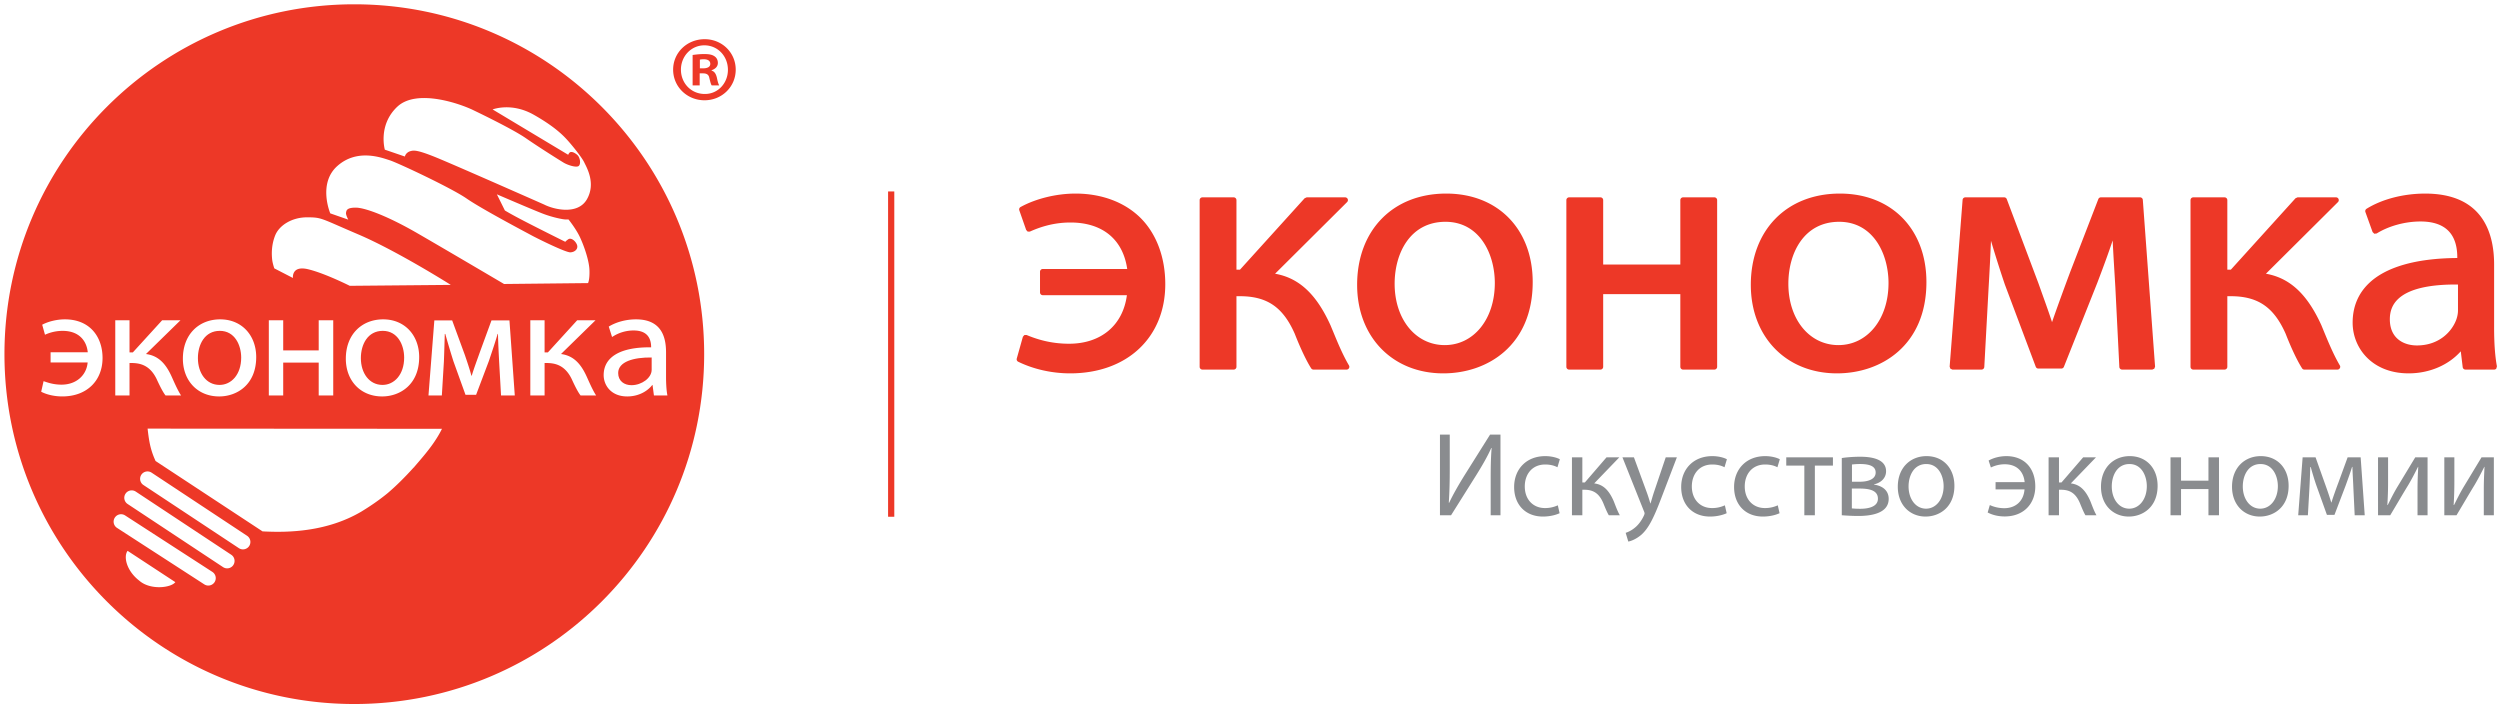 <svg width="507" height="143" xmlns="http://www.w3.org/2000/svg"><g fill="none" fill-rule="evenodd"><path d="M293.288 39.257c-10.803 0-18.061 7.439-18.061 18.507 0 10.566 7.188 17.954 17.471 17.954 9.031 0 18.135-5.725 18.135-18.51 0-10.737-7.055-17.951-17.545-17.951Zm-.293 30.73c-5.885 0-10.162-5.227-10.162-12.431 0-6.26 3.189-12.575 10.307-12.575 6.883 0 10.01 6.447 10.01 12.435-.001 7.286-4.27 12.571-10.155 12.571Zm-74.885-30.73c-3.854 0-8.019 1.014-11.13 2.721a.558.558 0 0 0-.265.676l1.391 3.979.302.331h.454c1.782-.791 4.576-1.841 8.227-1.841 6.515 0 10.655 3.444 11.509 9.428h-17.122a.557.557 0 0 0-.562.561v4.189a.56.56 0 0 0 .562.563h17.058c-.794 6.075-5.218 9.845-11.734 9.845-3.901 0-6.779-1.015-8.609-1.771l-.457.01-.295.352-1.236 4.396a.554.554 0 0 0 .284.66c3.103 1.521 6.842 2.362 10.532 2.362 11.549 0 19.299-7.271 19.299-18.09 0-5.416-1.769-10.16-4.974-13.39-3.209-3.212-7.906-4.981-13.234-4.981Zm129.563.765h-6.342a.56.56 0 0 0-.561.561v13.059h-15.645V40.583a.557.557 0 0 0-.564-.561h-6.344a.56.56 0 0 0-.559.561v33.805c0 .313.25.566.559.566h6.344a.561.561 0 0 0 .564-.566V59.655h15.645v14.733c0 .313.252.566.561.566h6.342a.564.564 0 0 0 .564-.566V40.583a.56.56 0 0 0-.564-.561Zm-77.281 27.301-.584-1.398c-2.879-6.324-6.383-9.556-11.223-10.414l14.607-14.529a.567.567 0 0 0 .125-.614.578.578 0 0 0-.523-.346h-7.801l-.416.186-13.102 14.476h-.722V40.583a.561.561 0 0 0-.563-.561h-6.335a.563.563 0 0 0-.567.561v33.805c0 .313.253.566.567.566h6.335c.31 0 .563-.254.563-.566V60.07h.68c5.532 0 8.767 2.213 11.149 7.633 1.148 2.938 2.396 5.55 3.324 6.994a.576.576 0 0 0 .471.258h6.713a.554.554 0 0 0 .484-.29.538.538 0 0 0-.004-.558c-1.278-2.17-2.329-4.723-3.178-6.784Zm235.414-1.033V53.642c0-6.564-2.426-14.384-13.984-14.384-4.398 0-8.74 1.125-11.889 3.085a.566.566 0 0 0-.227.668l1.457 4.048.346.343.482-.054c2.449-1.525 5.771-2.432 8.887-2.432 2.959 0 5.057.882 6.252 2.618.803 1.166 1.207 2.728 1.207 4.641v.152c-8.381.042-14.631 1.845-18.061 5.26-2.096 2.077-3.16 4.73-3.16 7.858 0 5.105 3.902 10.272 11.355 10.272 4.219 0 8.08-1.671 10.576-4.472l.387 3.213a.566.566 0 0 0 .557.494h5.834c.172 0 .326-.08.43-.211l.121-.453c-.383-2.033-.57-4.641-.57-7.998Zm-7.327-3.293c0 .525-.111 1.157-.328 1.781-.873 2.43-3.484 5.278-7.998 5.278-2.656 0-5.494-1.396-5.494-5.306 0-1.662.527-2.988 1.621-4.06 2.094-2.044 6.205-3.046 12.199-2.989v5.296Zm-125.355-23.74c-10.801 0-18.059 7.439-18.059 18.507 0 10.566 7.184 17.954 17.475 17.954 9.025 0 18.137-5.725 18.137-18.51 0-10.737-7.059-17.951-17.553-17.951Zm-.291 30.73c-5.891 0-10.154-5.227-10.154-12.431 0-6.26 3.182-12.575 10.305-12.575 6.875 0 10.008 6.447 10.008 12.435-.001 7.286-4.274 12.571-10.159 12.571Zm98.496-2.687-.568-1.375c-2.885-6.324-6.395-9.556-11.232-10.414l14.613-14.529a.573.573 0 0 0 .119-.614.556.556 0 0 0-.518-.346h-7.803l-.412.186-13.107 14.476h-.719V40.583a.562.562 0 0 0-.563-.561h-6.342a.56.56 0 0 0-.561.561v33.805c0 .313.25.566.561.566h6.342a.566.566 0 0 0 .563-.566V60.07h.676c5.531 0 8.762 2.213 11.158 7.633 1.139 2.925 2.389 5.545 3.324 6.987a.541.541 0 0 0 .467.265h6.705a.55.55 0 0 0 .486-.29.517.517 0 0 0 0-.558c-1.281-2.183-2.339-4.75-3.189-6.807Zm-37.324-27.278h-7.945a.554.554 0 0 0-.521.36l-5.689 14.736c-1.195 3.199-2.752 7.447-3.697 10.21-.549-1.687-1.248-3.648-1.889-5.431l-.875-2.455-6.416-17.06a.556.556 0 0 0-.521-.36h-7.877a.558.558 0 0 0-.561.519l-2.625 33.806.145.418.412.189h5.906a.569.569 0 0 0 .563-.539l.871-15.988c.184-3.048.352-6.421.486-9.596a252.447 252.447 0 0 0 2.801 8.838l6.277 16.709a.562.562 0 0 0 .527.365h4.662a.56.56 0 0 0 .521-.355l6.779-17.044c1.422-3.733 2.326-6.225 3.111-8.59.119 2.542.279 5.096.42 7.42l.125 2.111.807 16.126a.566.566 0 0 0 .563.543h6.121l.412-.189.15-.418-2.484-33.806a.555.555 0 0 0-.559-.519Z" fill="#ED3827"/><g fill="#8A8C8F"><path d="M294.011 88.135v6.893c0 2.572-.051 4.732-.197 6.916l.076.023c.801-1.699 1.82-3.471 3.01-5.41l5.289-8.422h2.109v16.355h-1.988v-6.963c0-2.646.023-4.588.193-6.65l-.074-.023c-.799 1.797-1.914 3.688-3.031 5.484l-5.121 8.152h-2.254V88.135h1.988ZM316.288 104.078c-.557.268-1.797.68-3.373.68-3.543 0-5.848-2.402-5.848-5.994 0-3.615 2.473-6.262 6.309-6.262 1.262 0 2.379.316 2.959.633l-.486 1.625c-.506-.266-1.309-.559-2.473-.559-2.693 0-4.15 2.016-4.15 4.441 0 2.717 1.748 4.393 4.078 4.393a6.107 6.107 0 0 0 2.621-.559l.363 1.602ZM320.899 92.746v5.096h.512l4.391-5.096h2.596l-5.096 5.289c1.895.219 3.033 1.48 3.955 3.592.316.777.707 1.918 1.238 2.863h-2.23c-.318-.508-.705-1.43-1.094-2.4-.799-1.895-1.893-2.768-3.857-2.768h-.414v5.168h-2.109V92.746h2.108ZM331.36 92.746l2.547 6.941c.291.775.58 1.695.777 2.402h.047c.219-.707.461-1.604.752-2.453l2.328-6.891h2.26l-3.201 8.373c-1.531 4.027-2.574 6.064-4.031 7.352-1.066.896-2.086 1.262-2.621 1.359l-.531-1.771a5.698 5.698 0 0 0 1.865-1.043c.584-.463 1.287-1.287 1.795-2.379.102-.219.17-.389.17-.51s-.045-.291-.17-.561l-4.316-10.82h2.329v.001ZM350.167 104.078c-.559.268-1.797.68-3.373.68-3.543 0-5.848-2.402-5.848-5.994 0-3.615 2.475-6.262 6.309-6.262 1.264 0 2.381.316 2.959.633l-.484 1.625c-.508-.266-1.309-.559-2.475-.559-2.693 0-4.15 2.016-4.15 4.441 0 2.717 1.75 4.393 4.078 4.393a6.074 6.074 0 0 0 2.619-.559l.365 1.602ZM360.894 104.078c-.559.268-1.795.68-3.373.68-3.541 0-5.848-2.402-5.848-5.994 0-3.615 2.475-6.262 6.311-6.262 1.262 0 2.375.316 2.961.633l-.486 1.625c-.51-.266-1.311-.559-2.475-.559-2.695 0-4.15 2.016-4.15 4.441 0 2.717 1.746 4.393 4.076 4.393a6.11 6.11 0 0 0 2.623-.559l.361 1.602ZM371.718 92.746v1.676h-3.664v10.068h-2.135V94.422h-3.666v-1.676h9.465ZM373.515 92.893c.85-.146 2.379-.268 3.74-.268 1.986 0 5.24.34 5.24 2.936 0 1.455-1.115 2.379-2.451 2.668v.051c1.723.242 2.982 1.188 2.982 2.887 0 3.082-3.881 3.471-6.186 3.471-1.311 0-2.695-.098-3.326-.146V92.893h.001Zm2.039 10.214c.604.049 1.043.074 1.701.074 1.453 0 3.588-.316 3.588-2.039 0-1.699-1.721-2.063-3.736-2.063h-1.553v4.028Zm.023-5.412h1.602c1.578 0 3.205-.461 3.205-1.867 0-1.166-1.02-1.723-3.154-1.723-.729 0-1.168.047-1.652.096v3.494h-.001ZM396.353 98.521c0 4.344-3.035 6.236-5.85 6.236-3.152 0-5.629-2.33-5.629-6.043 0-3.906 2.594-6.213 5.824-6.213 3.373.001 5.655 2.452 5.655 6.02 0 0 0-3.568 0 0Zm-9.295.122c0 2.572 1.457 4.514 3.543 4.514 2.039 0 3.566-1.916 3.566-4.563 0-1.99-.994-4.488-3.518-4.488-2.5-.001-3.591 2.328-3.591 4.537 0 0 0-2.209 0 0ZM404.702 97.77h5.896c-.197-1.99-1.432-3.617-4.053-3.617a6.449 6.449 0 0 0-2.793.656l-.461-1.408c1.021-.582 2.355-.898 3.617-.898 1.695 0 3.203.561 4.244 1.65 1.021 1.07 1.604 2.598 1.604 4.514 0 3.398-2.256 6.068-6.211 6.068-1.289 0-2.5-.293-3.445-.803l.436-1.504a7.086 7.086 0 0 0 2.912.633c2.377 0 3.953-1.482 4.125-3.811h-5.871v-1.48ZM417.562 92.746v5.096h.512l4.393-5.096h2.598l-5.1 5.289c1.895.219 3.037 1.48 3.955 3.592.316.777.705 1.918 1.24 2.863h-2.236c-.313-.508-.701-1.43-1.092-2.4-.797-1.895-1.891-2.768-3.855-2.768h-.414v5.168h-2.109V92.746h2.108ZM437.562 98.521c0 4.344-3.035 6.236-5.85 6.236-3.156 0-5.631-2.33-5.631-6.043 0-3.906 2.596-6.213 5.824-6.213 3.373.001 5.657 2.452 5.657 6.02 0 0 0-3.568 0 0Zm-9.295.122c0 2.572 1.453 4.514 3.541 4.514 2.035 0 3.566-1.916 3.566-4.563 0-1.99-.996-4.488-3.516-4.488-2.5-.001-3.591 2.328-3.591 4.537 0 0 0-2.209 0 0ZM442.315 92.746v4.732h5.559v-4.732h2.137v11.744h-2.137v-5.314h-5.559v5.314h-2.135V92.746h2.135ZM464.132 98.521c0 4.344-3.031 6.236-5.848 6.236-3.154 0-5.629-2.33-5.629-6.043 0-3.906 2.598-6.213 5.826-6.213 3.372.001 5.651 2.452 5.651 6.02 0 0 0-3.568 0 0Zm-9.293.122c0 2.572 1.455 4.514 3.541 4.514 2.041 0 3.57-1.916 3.57-4.563 0-1.99-.996-4.488-3.518-4.488-2.501-.001-3.593 2.328-3.593 4.537 0 0 0-2.209 0 0ZM466.974 92.746h2.623l2.107 5.92a64.95 64.95 0 0 1 1.072 3.229h.047c.266-.898.922-2.742 1.408-4.027l1.869-5.121h2.643l.824 11.744h-2.037l-.268-5.605c-.047-1.285-.148-2.766-.195-4.199h-.07c-.318 1.068-.658 1.99-1.311 3.811l-2.258 5.922h-1.527l-2.088-5.824c-.391-1.092-.898-2.791-1.191-3.881h-.096c-.047 1.381-.098 2.934-.17 4.221l-.316 5.557h-1.963l.897-11.747ZM484.302 92.746v4.949c0 1.846-.049 3.035-.146 4.709l.072.023c.729-1.432 1.115-2.256 1.918-3.615l3.666-6.066h2.498v11.744h-2.037v-4.975c0-1.916.047-2.912.145-4.83h-.051c-.773 1.531-1.26 2.477-1.965 3.666-1.117 1.82-2.426 4.076-3.664 6.139h-2.475V92.746h2.039ZM497.745 92.746v4.949a73.04 73.04 0 0 1-.145 4.709l.074.023c.727-1.432 1.113-2.256 1.916-3.615l3.664-6.066h2.5v11.744h-2.039v-4.975c0-1.916.049-2.912.145-4.83h-.047c-.775 1.531-1.264 2.477-1.967 3.666-1.115 1.82-2.426 4.076-3.664 6.139h-2.475V92.746h2.038Z"/></g><g fill="#ED3827"><path d="M44.524 78.061c2.375 0 4.389-2.088 4.389-5.537 0-2.522-1.29-5.427-4.338-5.427-3.044 0-4.439 2.744-4.439 5.537 0 3.038 1.698 5.427 4.388 5.427 0 0-2.69 0 0 0ZM125.365 75.648c0 1.629 1.24 2.467 2.688 2.467 2.115 0 4.104-1.49 4.104-3.118v-2.498c-3.641-.055-6.792.842-6.792 3.149 0 0 0-2.307 0 0ZM73.184 72.634c0 3.038 1.704 5.427 4.39 5.427 2.376 0 4.389-2.088 4.389-5.537 0-2.522-1.289-5.427-4.34-5.427-3.044 0-4.439 2.744-4.439 5.537 0 0 0-2.793 0 0Z"/><path d="M71.854.872C32.667.872.904 32.638.904 71.824c0 39.183 31.764 70.95 70.95 70.95 39.184 0 70.951-31.768 70.951-70.95C142.806 32.638 111.038.872 71.854.872ZM12.636 80.396c-1.656 0-3.176-.379-4.283-.949l.484-2.146c.805.275 1.99.707 3.641.707 2.973 0 5.066-1.873 5.298-4.503h-7.517v-2.064h7.539c-.229-2.361-1.805-4.341-5.084-4.341a8.489 8.489 0 0 0-3.591.786l-.565-2.033c1.214-.654 2.971-1.089 4.595-1.089 5.062 0 7.644 3.53 7.644 7.845-.001 4.532-3.128 7.787-8.161 7.787Zm67.929-58.747c3.952-3.74 12.877-.584 15.544.752 0 0 7.75 3.694 10.521 5.617 2.779 1.926 6.894 4.496 7.691 4.979.803.48 2.456 1.013 2.993.696.534-.325.372-1.767-.266-2.297-.643-.537-1.12-.645-1.389-.537-.269.104-.428.534-.428.534l-15.329-9.197s3.794-1.497 8.333 1.072c4.542 2.568 6.196 4.438 7.054 5.397.854.963 2.72 3.263 3.198 4.276.482 1.02 2.405 4.228.534 7.483-1.875 3.259-6.791 2.028-8.66 1.062 0 0-18.749-8.292-22.219-9.679-3.473-1.391-4.199-1.333-4.808-1.18-1.07.266-1.229 1.118-1.229 1.118l-4.062-1.391c.004.001-1.436-4.969 2.522-8.705 0 0-3.958 3.736 0 0ZM68.444 33.637c4.038-3.557 8.969-1.647 10.587-1.136 1.621.509 12.583 5.66 15.6 7.761 3.022 2.099 12.074 6.873 13.19 7.48 1.107.603 6.926 3.496 7.875 3.436.957-.061 1.621-.762 1.308-1.557-.318-.796-1.211-1.494-1.779-1.083-.574.416-.574.507-.574.507s-5.246-2.606-8.198-4.138c-2.956-1.526-4.065-2.227-4.065-2.227l-1.621-3.272s7.089 3.058 9.217 3.881c2.129.833 4.258 1.213 4.644 1.217h.665s1.521 1.872 2.348 3.652c.824 1.784 1.838 4.673 1.902 6.643.063 1.971-.287 2.61-.287 2.61l-17.035.182s-11.479-6.767-17.536-10.271c-6.057-3.502-10.664-5.211-12.541-5.215-1.879 0-1.879.599-1.967 1.024-.085.429.458 1.41.458 1.41l-3.654-1.272c-.002-.001-2.576-6.077 1.463-9.632 0 0-4.039 3.555 0 0ZM55.796 47.764c.816-2.071 3.414-3.694 6.459-3.689 3.045 0 2.666.161 10.394 3.456 7.915 3.377 18.775 10.245 18.775 10.245l-20.489.188s-5.133-2.583-8.498-3.371c-3.368-.788-3.029 1.782-3.029 1.782l-3.777-1.949s-.363-1.018-.445-1.869c-.082-.853-.203-2.724.61-4.793 0 0-.813 2.069 0 0ZM85.01 72.416c0 5.592-3.901 7.982-7.515 7.982-4.34 0-7.36-3.152-7.36-7.655 0-4.965 3.282-7.979 7.569-7.979 4.416 0 7.306 3.284 7.306 7.652 0 0 0-4.368 0 0Zm-30.493-7.462h2.918v6.104h7.199v-6.104h2.947v15.249h-2.947v-6.674h-7.199v6.674h-2.918V64.954Zm-9.866-.19c4.416 0 7.308 3.288 7.308 7.652 0 5.592-3.896 7.982-7.513 7.982-4.339 0-7.357-3.152-7.357-7.655 0-4.965 3.279-7.979 7.562-7.979 0 0-4.283 0 0 0Zm-21.274.19h2.89v6.514h.672l5.941-6.514h3.717l-6.996 6.842c2.506.321 4.005 1.949 5.164 4.476.463 1.006 1.211 2.793 1.961 3.932h-3.15c-.541-.676-1.217-2.033-1.811-3.336-1.574-3.255-3.973-3.255-5.498-3.255v6.591h-2.89v-15.25Zm4.876 52.81c-2.631-2.023-3.238-4.934-2.373-6.055l9.678 6.348c-.858 1.16-5.065 1.664-7.305-.293 0 0 2.24 1.957 0 0Zm15.258.3c-.045.068-.09.137-.146.188a1.497 1.497 0 0 1-1.936.256L23.73 107.053c-.068-.041-.131-.094-.192-.143a1.51 1.51 0 0 1-.252-1.938c.045-.068.096-.129.147-.191a1.508 1.508 0 0 1 1.935-.254l17.701 11.455c.702.461.894 1.385.442 2.082 0 0 .452-.697 0 0Zm3.81-3.476c-.048.064-.09.125-.139.18a1.5 1.5 0 0 1-1.944.246L25.88 102.209a1.503 1.503 0 1 1 1.66-2.51l19.357 12.805c.694.455.879 1.391.424 2.084 0 0 .455-.693 0 0Zm3.209-3.846c-.047.063-.091.123-.141.182a1.513 1.513 0 0 1-1.945.242L29.09 98.363a1.457 1.457 0 0 1-.178-.135 1.513 1.513 0 0 1-.249-1.953 1.504 1.504 0 0 1 2.087-.416l19.354 12.797c.697.461.881 1.395.426 2.086 0 0 .455-.691 0 0Zm37.816-21.537c-1.153 1.799-2.695 3.592-4.363 5.52l-.002.061h-.065c-1.795 1.986-3.534 3.721-5.267 5.197-1.798 1.479-3.599 2.691-5.394 3.785-6.854 4.021-14.539 4.291-20.012 3.994L31.534 93.483l-.059-.162c-1.025-2.248-1.285-4.148-1.542-6.396h2.059l57.641.037a20.504 20.504 0 0 1-1.287 2.243s.513-.769 0 0Zm13.265-9.002-.388-6.892c-.078-1.547-.182-3.445-.231-5.588h-.077c-.361 1.3-.984 3.147-1.759 5.457l-2.604 6.89h-2.147l-2.453-6.812a176.62 176.62 0 0 1-1.647-5.535h-.104c-.055 1.816-.103 3.691-.179 5.617l-.415 6.862h-2.712l1.189-15.224h3.615l2.579 7.031c.388 1.139.955 2.793 1.32 4.183h.075c.385-1.335 1.16-3.397 1.703-4.94l2.297-6.273h3.643l1.081 15.224h-2.786Zm16.136 0c-.542-.676-1.213-2.033-1.807-3.336-1.574-3.255-3.976-3.255-5.497-3.255v6.591h-2.895V64.954h2.895v6.514h.668l5.939-6.514h3.717l-6.995 6.842c2.504.321 4 1.949 5.164 4.476.465 1.006 1.213 2.793 1.96 3.932h-3.149v-.001Zm14.586-2.14h-.044c-.933 1.221-2.714 2.334-5.09 2.334-3.304 0-4.776-2.307-4.776-4.316 0-3.636 3.303-5.724 9.628-5.644 0-1.603-.591-3.418-3.561-3.418a7.847 7.847 0 0 0-4.363 1.33l-.67-2.116c1.443-.896 3.46-1.469 5.524-1.469 5.291 0 6.093 3.772 6.093 6.704v4.94c0 1.324.075 2.822.282 3.795h-2.737l-.286-2.14ZM149.203 14.123c0 3.465-2.788 6.213-6.329 6.213-3.536 0-6.362-2.748-6.362-6.213 0-3.464 2.826-6.174 6.402-6.174 3.501 0 6.289 2.71 6.289 6.174Zm-11.11 0c0 2.749 2.072 4.933 4.821 4.933 2.67.036 4.709-2.184 4.709-4.892 0-2.75-2.039-4.972-4.787-4.972-2.671 0-4.743 2.222-4.743 4.931Zm3.803 3.202h-1.433V11.15c.568-.075 1.359-.188 2.372-.188 1.17 0 1.698.188 2.11.485.378.266.638.72.638 1.32 0 .756-.562 1.241-1.275 1.47v.076c.602.187.901.673 1.093 1.505.183.943.338 1.281.45 1.507h-1.507c-.188-.226-.3-.758-.491-1.507-.112-.642-.487-.94-1.28-.94h-.677v2.447Zm.037-3.466h.682c.79 0 1.431-.263 1.431-.902 0-.568-.418-.938-1.32-.938-.376 0-.642.032-.792.075v1.765h-.001Z"/></g><path d="M180.734 38.826v65.971" stroke="#ED3827" stroke-width="1.26"/></g></svg>